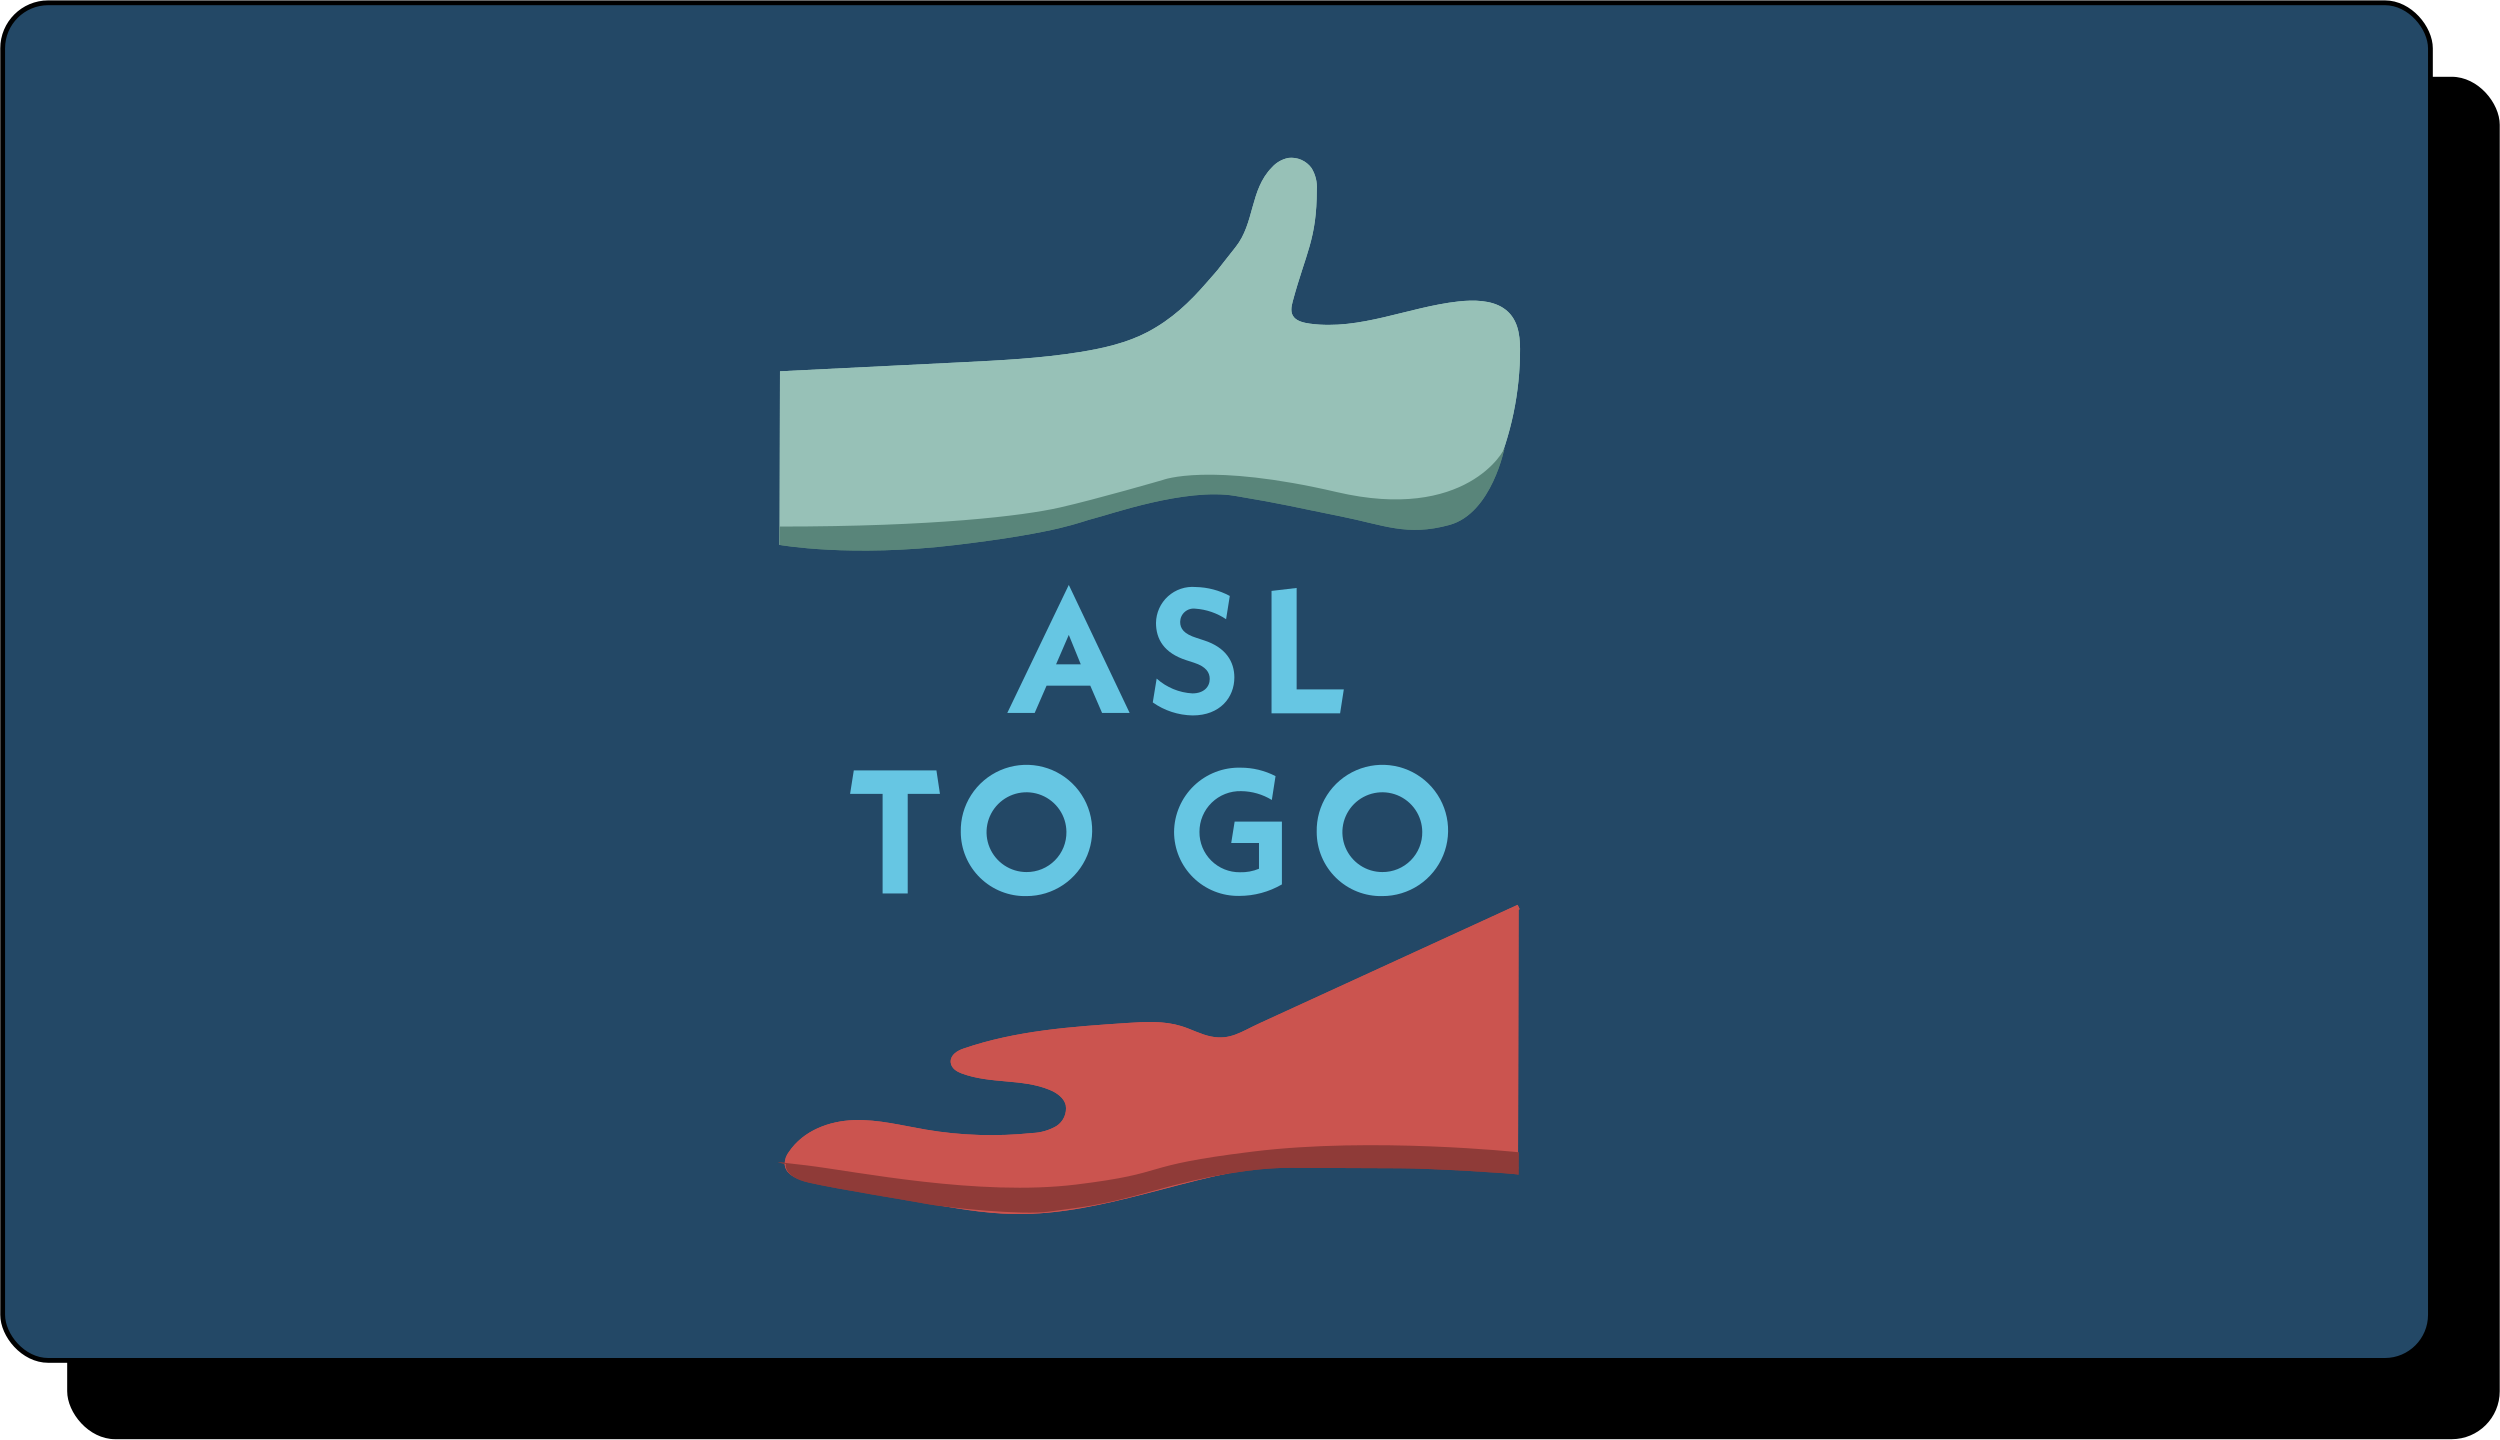 <svg width="521" height="300" viewBox="0 0 521 300" fill="none" xmlns="http://www.w3.org/2000/svg">
<rect x="14" y="16" width="506.944" height="283.926" rx="10" fill="black"/>
<rect x="0.556" y="0.581" width="505.944" height="282.926" rx="9.5" fill="#234866" stroke="black"/>
<path d="M227.217 142.9H218.101L215.624 148.581H209.916L222.738 121.898L235.421 148.581H229.674L227.217 142.9ZM225.235 138.446L222.738 132.31L220.083 138.446H225.235Z" fill="#66C6E3"/>
<path d="M240.237 146.385L241.049 141.416C243.107 143.266 245.736 144.356 248.5 144.504C250.859 144.504 252.107 143.158 252.107 141.495C252.107 140.129 251.334 138.922 248.837 138.11L247.252 137.596C242.555 136.091 240.91 133.181 240.91 129.816C240.923 128.771 241.151 127.739 241.581 126.785C242.011 125.832 242.633 124.977 243.409 124.275C244.184 123.573 245.097 123.038 246.089 122.704C247.081 122.37 248.131 122.244 249.174 122.334C251.66 122.382 254.098 123.02 256.289 124.194L255.516 129.044C253.612 127.763 251.405 127.005 249.115 126.847C248.721 126.797 248.322 126.83 247.942 126.945C247.563 127.06 247.212 127.253 246.912 127.513C246.613 127.773 246.372 128.093 246.205 128.452C246.038 128.812 245.949 129.202 245.944 129.598C245.944 131.004 246.717 132.112 249.372 132.944L250.938 133.458C255.476 134.923 257.24 137.912 257.24 141.179C257.24 145.335 254.267 149.097 248.56 149.097C245.575 149.05 242.674 148.105 240.237 146.385V146.385Z" fill="#66C6E3"/>
<path d="M280.05 143.672L279.277 148.661H264.988V123.145L270.22 122.531V143.672H280.05Z" fill="#66C6E3"/>
<path d="M189.168 165.447V186.192H183.936V165.447H177.158L177.931 160.557H195.152L195.886 165.447H189.168Z" fill="#66C6E3"/>
<path d="M200.226 173.365C200.166 170.648 200.919 167.975 202.387 165.686C203.856 163.398 205.973 161.599 208.47 160.518C210.966 159.437 213.728 159.124 216.404 159.617C219.079 160.111 221.547 161.39 223.492 163.29C225.437 165.191 226.771 167.627 227.324 170.288C227.877 172.95 227.624 175.715 226.597 178.232C225.569 180.748 223.815 182.902 221.557 184.419C219.299 185.936 216.64 186.746 213.919 186.746C212.135 186.786 210.361 186.469 208.701 185.814C207.041 185.16 205.529 184.18 204.254 182.934C202.978 181.687 201.965 180.199 201.273 178.555C200.581 176.912 200.225 175.148 200.226 173.365ZM222.243 173.365C222.231 171.723 221.733 170.122 220.811 168.762C219.889 167.403 218.585 166.347 217.063 165.726C215.542 165.106 213.87 164.95 212.259 165.277C210.649 165.605 209.171 166.401 208.013 167.566C206.855 168.732 206.068 170.213 205.752 171.824C205.435 173.435 205.604 175.104 206.235 176.62C206.867 178.135 207.934 179.43 209.301 180.341C210.669 181.252 212.276 181.738 213.919 181.738C215.02 181.746 216.11 181.535 217.128 181.116C218.145 180.697 219.068 180.08 219.844 179.3C220.619 178.52 221.231 177.593 221.642 176.574C222.054 175.555 222.258 174.464 222.243 173.365V173.365Z" fill="#66C6E3"/>
<path d="M267.149 171.227V184.312C264.447 185.883 261.377 186.709 258.251 186.707C256.478 186.736 254.718 186.412 253.072 185.754C251.426 185.097 249.928 184.119 248.665 182.877C247.401 181.635 246.398 180.155 245.713 178.521C245.028 176.888 244.676 175.136 244.676 173.365C244.691 171.572 245.064 169.799 245.772 168.152C246.481 166.504 247.511 165.014 248.802 163.768C250.093 162.522 251.62 161.546 253.294 160.896C254.967 160.246 256.753 159.936 258.548 159.983C261.079 159.977 263.574 160.582 265.821 161.745L265.048 166.714C263.121 165.532 260.908 164.895 258.647 164.873C257.514 164.844 256.387 165.042 255.332 165.456C254.278 165.87 253.317 166.492 252.508 167.284C251.698 168.076 251.056 169.022 250.62 170.067C250.183 171.112 249.961 172.233 249.967 173.365C249.956 174.474 250.168 175.575 250.588 176.602C251.009 177.628 251.631 178.561 252.417 179.344C253.203 180.128 254.139 180.747 255.167 181.165C256.196 181.583 257.298 181.791 258.409 181.778C259.768 181.821 261.119 181.571 262.373 181.045V175.681H256.586L257.299 171.227H267.149Z" fill="#66C6E3"/>
<path d="M274.402 173.365C274.343 170.647 275.096 167.973 276.565 165.684C278.034 163.396 280.153 161.597 282.65 160.516C285.148 159.436 287.911 159.123 290.587 159.619C293.264 160.114 295.731 161.395 297.675 163.297C299.62 165.2 300.952 167.638 301.503 170.301C302.053 172.963 301.797 175.729 300.767 178.245C299.737 180.762 297.979 182.914 295.719 184.429C293.458 185.943 290.797 186.75 288.076 186.746C286.292 186.786 284.519 186.469 282.861 185.814C281.202 185.159 279.691 184.179 278.417 182.933C277.143 181.686 276.131 180.197 275.442 178.554C274.752 176.911 274.399 175.147 274.402 173.365V173.365ZM296.399 173.365C296.387 171.723 295.889 170.122 294.967 168.762C294.046 167.403 292.742 166.347 291.22 165.726C289.698 165.106 288.026 164.95 286.416 165.277C284.805 165.605 283.328 166.401 282.169 167.566C281.011 168.732 280.225 170.213 279.908 171.824C279.592 173.435 279.76 175.104 280.392 176.62C281.023 178.135 282.09 179.43 283.458 180.341C284.825 181.252 286.432 181.738 288.076 181.738C289.176 181.746 290.267 181.535 291.284 181.116C292.301 180.697 293.225 180.08 294 179.3C294.775 178.52 295.387 177.593 295.799 176.574C296.211 175.555 296.415 174.464 296.399 173.365V173.365Z" fill="#66C6E3"/>
<path d="M162.548 77.377L200.144 75.516C208.483 75.102 216.855 74.687 225.045 73.371C229.971 72.579 234.899 71.434 239.093 69.23C244.26 66.515 247.956 62.929 251.474 58.878C255.271 54.503 251.806 58.661 257.517 51.462C261.48 46.468 260.477 39.573 265.038 34.913C265.937 33.888 267.149 33.186 268.487 32.915C269.406 32.804 270.339 32.941 271.187 33.311C272.036 33.68 272.771 34.269 273.316 35.017C274.151 36.378 274.537 37.966 274.423 39.558C274.404 49.949 272.125 52.684 269.394 62.846C269.096 63.955 268.871 65.21 269.687 66.141C270.409 66.963 271.737 67.279 272.979 67.449C283.395 68.881 293.428 64.002 303.896 62.829C307.146 62.465 310.766 62.542 313.297 64.205C316.293 66.171 316.763 69.638 316.779 72.727C316.8 81.728 314.949 90.636 311.344 98.886C309.792 102.471 307.686 106.192 303.638 108.197C299.357 110.319 293.882 110.034 288.931 109.275C276.314 107.332 264.217 102.751 251.362 102.767C242.8 102.777 234.48 104.839 226.27 106.769C205.342 111.527 183.926 113.805 162.465 113.556" fill="#97C1B7"/>
<path d="M313.59 93.159C313.692 93.869 305.416 108.802 278.6 102.553C251.785 96.303 242.318 100.026 242.318 100.026C242.318 100.026 228.659 103.996 220.888 105.761C213.117 107.527 194.614 109.735 162.467 109.735V113.561C162.467 113.561 177.214 116.23 199.304 113.561C221.394 110.893 224.952 108.763 228.07 108.013C231.188 107.264 247.046 101.618 257.375 103.34C267.743 105.069 270.248 105.788 279.318 107.594C288.388 109.399 293.147 111.834 302.052 109.403C310.956 106.972 313.59 93.159 313.59 93.159Z" fill="#59857A"/>
<path d="M316.481 189.021L262.821 213.645C258.826 215.479 256.503 217.352 252.23 216.488C250.11 216.06 248.162 214.98 246.087 214.333C242.456 213.202 238.59 213.445 234.814 213.698C223.381 214.462 211.807 215.255 200.909 219.014C199.816 219.391 198.51 220.141 198.623 221.359C198.713 222.323 199.669 222.887 200.526 223.211C206.399 225.434 213.066 224.254 218.881 226.644C220.493 227.307 222.146 228.418 222.589 230.198C222.75 231.143 222.628 232.115 222.237 232.99C221.847 233.865 221.205 234.606 220.394 235.117C218.8 236.036 217.005 236.552 215.165 236.62C207.725 237.4 200.212 237.159 192.837 235.902C187.9 235.062 182.977 233.763 177.98 233.934C172.983 234.105 167.731 236.02 164.813 240.348C164.315 240.983 164.038 241.764 164.025 242.571C164.139 244.382 166.213 245.141 167.89 245.454L191.888 249.961C198.386 251.182 204.919 252.406 211.517 252.499C230.121 252.763 247.859 244.083 266.398 242.393C273.077 241.784 279.797 242.09 286.495 242.393L316.35 243.758" fill="#CB544F"/>
<path d="M316.481 189.021L262.821 213.645C258.826 215.479 256.503 217.352 252.23 216.488C250.11 216.06 248.162 214.98 246.087 214.333C242.456 213.202 238.59 213.445 234.814 213.698C223.381 214.462 211.807 215.255 200.909 219.014C199.816 219.391 198.51 220.141 198.623 221.359C198.713 222.323 199.669 222.887 200.526 223.211C206.399 225.434 213.066 224.254 218.881 226.644C220.493 227.307 222.146 228.418 222.589 230.198C222.75 231.143 222.628 232.115 222.237 232.99C221.847 233.865 221.205 234.606 220.394 235.117C218.8 236.036 217.005 236.552 215.165 236.62C207.725 237.4 200.212 237.159 192.837 235.902C187.9 235.062 182.977 233.763 177.98 233.934C172.983 234.105 167.731 236.02 164.813 240.348C164.315 240.983 164.038 241.764 164.025 242.571C164.139 244.382 166.213 245.141 167.89 245.454L191.888 249.961C198.386 251.182 204.919 252.406 211.517 252.499C230.121 252.763 247.859 244.083 266.398 242.393C273.077 241.784 279.797 242.09 286.495 242.393L316.35 243.758" stroke="#CB544F" stroke-miterlimit="10"/>
<path d="M163.777 242.564C163.777 242.564 163.038 245.189 168.56 246.455C174.437 247.803 189.682 250.232 193.473 250.953C197.264 251.674 213.188 253.306 218.638 252.502C224.775 251.596 228.249 251.583 240.301 248.181C251.864 244.918 261.488 243.373 268.797 243.373C276.105 243.373 285.269 243.466 291.629 243.466C297.989 243.466 316.019 244.544 316.461 244.801L316.479 240.13C316.479 240.13 286.118 236.917 261.181 239.977C236.245 243.037 244.524 244.371 224.274 246.858C204.023 249.345 178.405 244.13 168.223 242.879C158.041 241.627 163.773 242.562 163.773 242.562" fill="#8F3B38"/>
<path d="M162.548 77.377L200.144 75.516C208.483 75.102 216.855 74.687 225.045 73.371C229.971 72.579 234.899 71.434 239.093 69.23C244.26 66.515 247.956 62.929 251.474 58.878C255.271 54.503 251.806 58.661 257.517 51.462C261.48 46.468 260.477 39.573 265.038 34.913C265.937 33.888 267.149 33.186 268.487 32.915C269.406 32.804 270.339 32.941 271.187 33.311C272.036 33.68 272.771 34.269 273.316 35.017C274.151 36.378 274.537 37.966 274.423 39.558C274.404 49.949 272.125 52.684 269.394 62.846C269.096 63.955 268.871 65.21 269.687 66.141C270.409 66.963 271.737 67.279 272.979 67.449C283.395 68.881 293.428 64.002 303.896 62.829C307.146 62.465 310.766 62.542 313.297 64.205C316.293 66.171 316.763 69.638 316.779 72.727C316.8 81.728 314.949 90.636 311.344 98.886C309.792 102.471 307.686 106.192 303.638 108.197C299.357 110.319 293.882 110.034 288.931 109.275C276.314 107.332 264.217 102.751 251.362 102.767C242.8 102.777 234.48 104.839 226.27 106.769C205.342 111.527 183.926 113.805 162.465 113.556" fill="#97C1B7"/>
<path d="M313.59 93.159C313.692 93.869 305.416 108.802 278.6 102.553C251.785 96.303 242.318 100.026 242.318 100.026C242.318 100.026 228.659 103.996 220.888 105.761C213.117 107.527 194.614 109.735 162.467 109.735V113.561C162.467 113.561 177.214 116.23 199.304 113.561C221.394 110.893 224.952 108.763 228.07 108.013C231.188 107.264 247.046 101.618 257.375 103.34C267.743 105.069 270.248 105.788 279.318 107.594C288.388 109.399 293.147 111.834 302.052 109.403C310.956 106.972 313.59 93.159 313.59 93.159Z" fill="#59857A"/>
<path d="M316.481 189.021L262.821 213.645C258.826 215.479 256.503 217.352 252.23 216.488C250.11 216.06 248.162 214.98 246.087 214.333C242.456 213.202 238.59 213.445 234.814 213.698C223.381 214.462 211.807 215.255 200.909 219.014C199.816 219.391 198.51 220.141 198.623 221.359C198.713 222.323 199.669 222.887 200.526 223.211C206.399 225.434 213.066 224.254 218.881 226.644C220.493 227.307 222.146 228.418 222.589 230.198C222.75 231.143 222.628 232.115 222.237 232.99C221.847 233.865 221.205 234.606 220.394 235.117C218.8 236.036 217.005 236.552 215.165 236.62C207.725 237.4 200.212 237.159 192.837 235.902C187.9 235.062 182.977 233.763 177.98 233.934C172.983 234.105 167.731 236.02 164.813 240.348C164.315 240.983 164.038 241.764 164.025 242.571C164.139 244.382 166.213 245.141 167.89 245.454L191.888 249.961C198.386 251.182 204.919 252.406 211.517 252.499C230.121 252.763 247.859 244.083 266.398 242.393C273.077 241.784 279.797 242.09 286.495 242.393L316.35 243.758" fill="#CB544F"/>
<path d="M316.481 189.021L262.821 213.645C258.826 215.479 256.503 217.352 252.23 216.488C250.11 216.06 248.162 214.98 246.087 214.333C242.456 213.202 238.59 213.445 234.814 213.698C223.381 214.462 211.807 215.255 200.909 219.014C199.816 219.391 198.51 220.141 198.623 221.359C198.713 222.323 199.669 222.887 200.526 223.211C206.399 225.434 213.066 224.254 218.881 226.644C220.493 227.307 222.146 228.418 222.589 230.198C222.75 231.143 222.628 232.115 222.237 232.99C221.847 233.865 221.205 234.606 220.394 235.117C218.8 236.036 217.005 236.552 215.165 236.62C207.725 237.4 200.212 237.159 192.837 235.902C187.9 235.062 182.977 233.763 177.98 233.934C172.983 234.105 167.731 236.02 164.813 240.348C164.315 240.983 164.038 241.764 164.025 242.571C164.139 244.382 166.213 245.141 167.89 245.454L191.888 249.961C198.386 251.182 204.919 252.406 211.517 252.499C230.121 252.763 247.859 244.083 266.398 242.393C273.077 241.784 279.797 242.09 286.495 242.393L316.35 243.758" stroke="#CB544F" stroke-miterlimit="10"/>
<path d="M163.777 242.564C163.777 242.564 163.038 245.189 168.56 246.455C174.437 247.803 189.682 250.232 193.473 250.953C197.264 251.674 213.188 253.306 218.638 252.502C224.775 251.596 228.249 251.583 240.301 248.181C251.864 244.918 261.488 243.373 268.797 243.373C276.105 243.373 285.269 243.466 291.629 243.466C297.989 243.466 316.019 244.544 316.461 244.801L316.479 240.13C316.479 240.13 286.118 236.917 261.181 239.977C236.245 243.037 244.524 244.371 224.274 246.858C204.023 249.345 178.405 244.13 168.223 242.879C158.041 241.627 163.773 242.562 163.773 242.562" fill="#8F3B38"/>
</svg>
